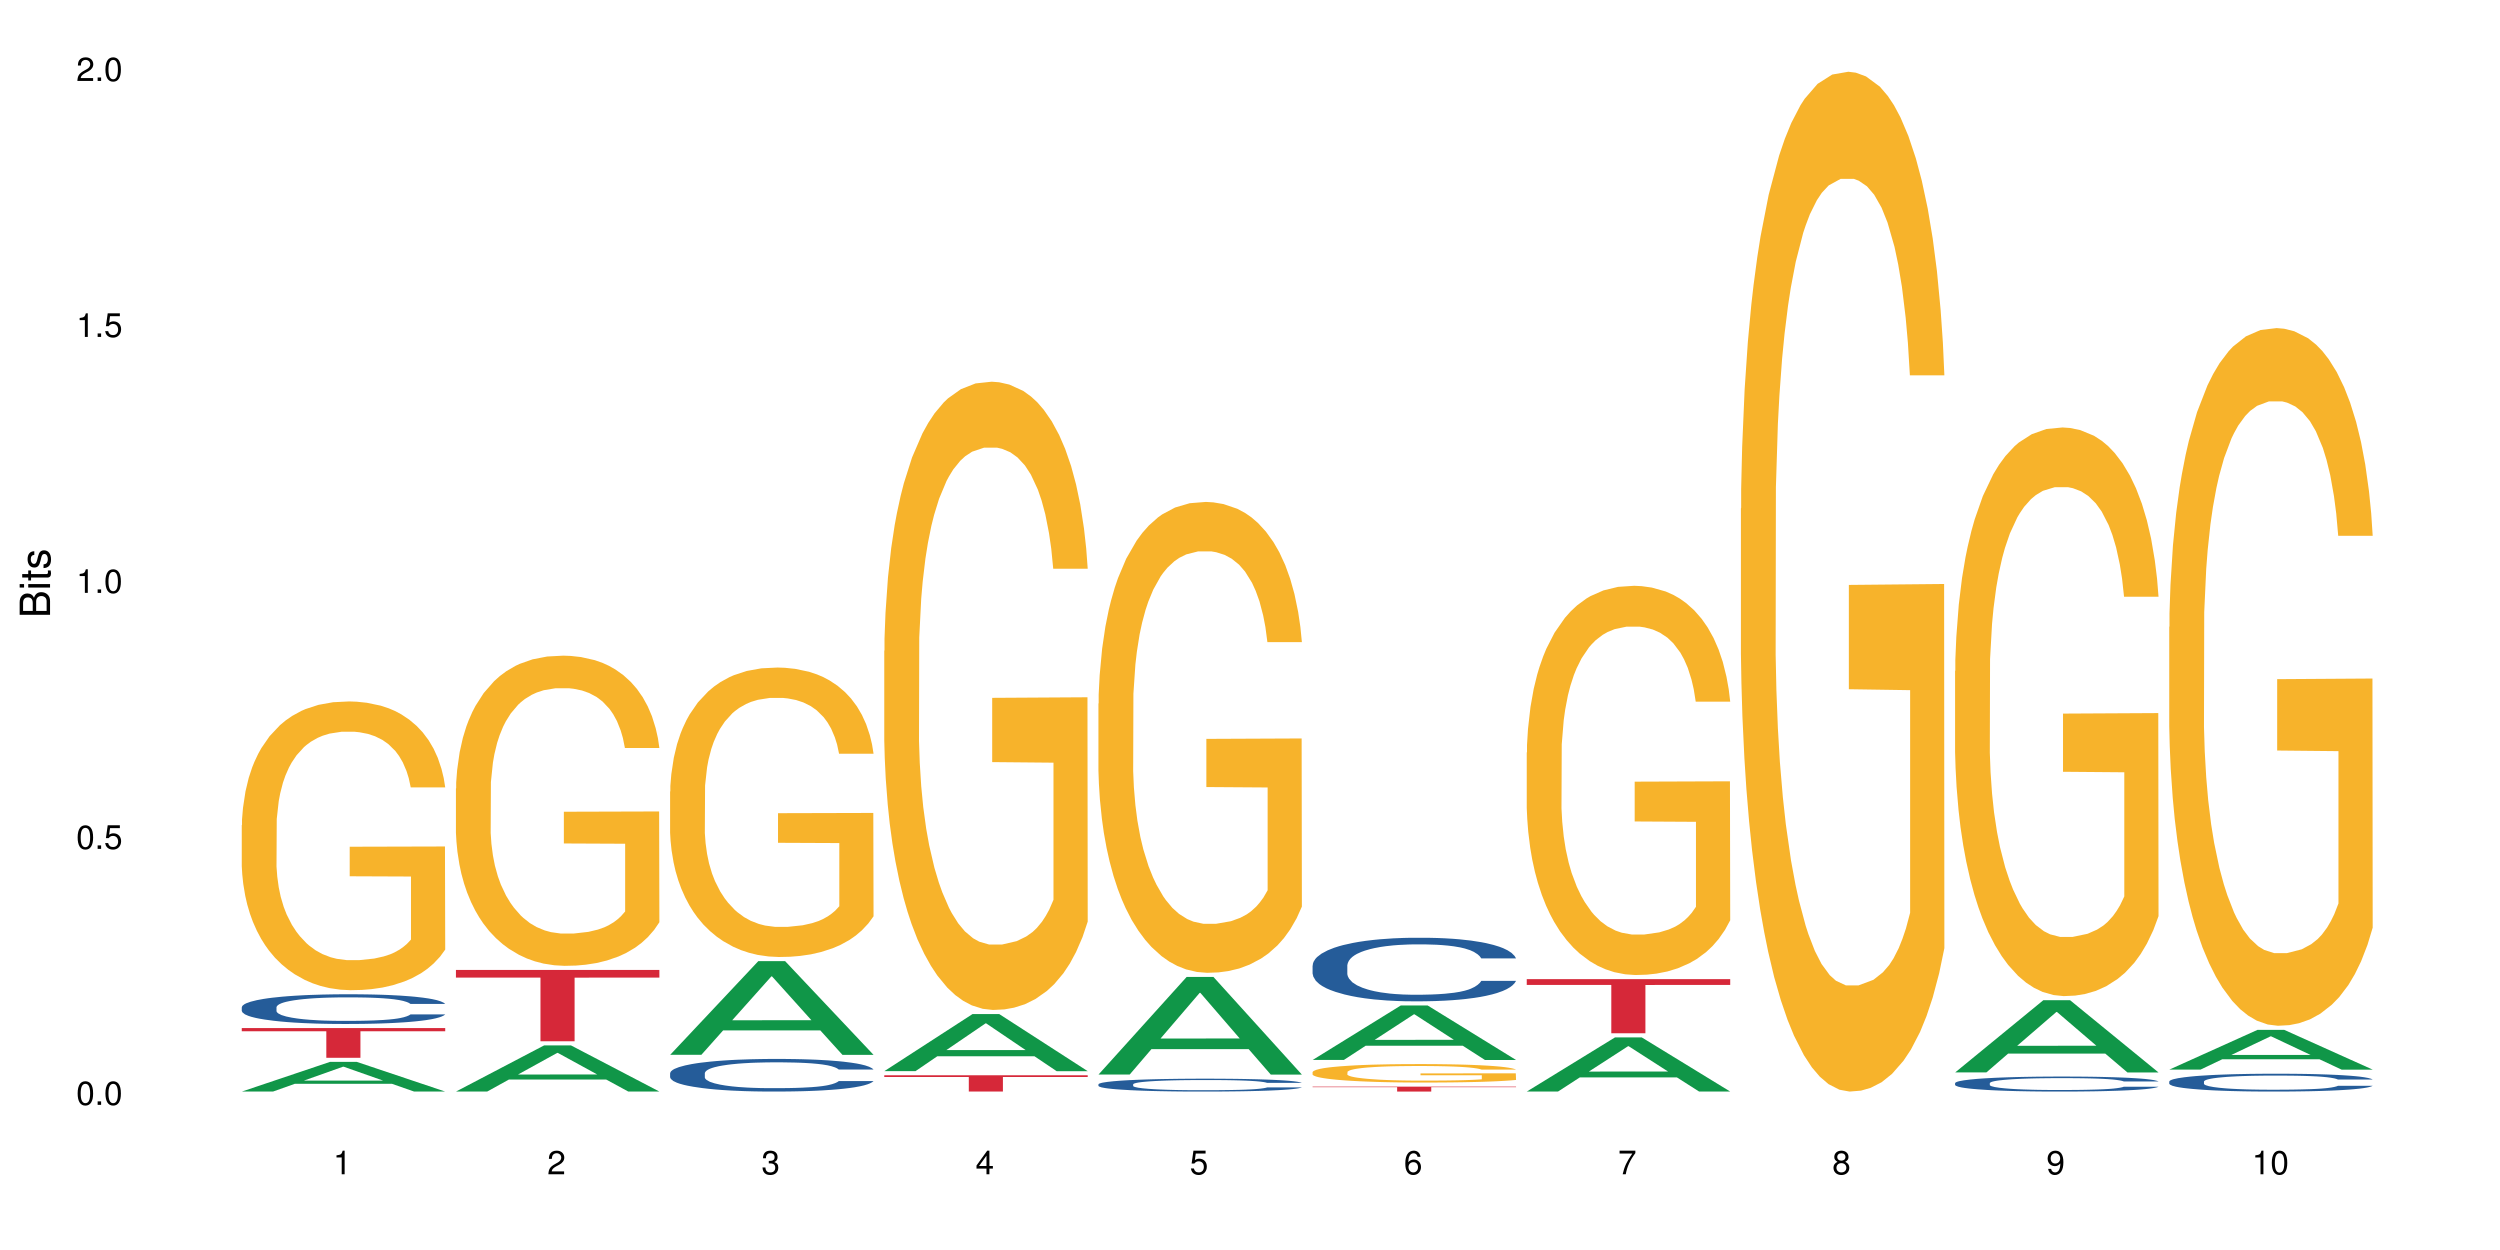 <?xml version="1.0" encoding="UTF-8"?>
<svg xmlns="http://www.w3.org/2000/svg" xmlns:xlink="http://www.w3.org/1999/xlink" width="720pt" height="360pt" viewBox="0 0 720 360" version="1.1">
<defs>
<g>
<symbol overflow="visible" id="glyph0-0">
<path style="stroke:none;" d=""/>
</symbol>
<symbol overflow="visible" id="glyph0-1">
<path style="stroke:none;" d="M 2.641 -6.797 C 2 -6.797 1.422 -6.531 1.078 -6.047 C 0.641 -5.453 0.406 -4.547 0.406 -3.297 C 0.406 -1 1.188 0.219 2.641 0.219 C 4.078 0.219 4.859 -1 4.859 -3.234 C 4.859 -4.562 4.656 -5.438 4.203 -6.047 C 3.844 -6.531 3.281 -6.797 2.641 -6.797 Z M 2.641 -6.047 C 3.547 -6.047 4 -5.125 4 -3.312 C 4 -1.375 3.562 -0.484 2.625 -0.484 C 1.734 -0.484 1.281 -1.422 1.281 -3.281 C 1.281 -5.141 1.734 -6.047 2.641 -6.047 Z M 2.641 -6.047 "/>
</symbol>
<symbol overflow="visible" id="glyph0-2">
<path style="stroke:none;" d="M 1.828 -1 L 0.828 -1 L 0.828 0 L 1.828 0 Z M 1.828 -1 "/>
</symbol>
<symbol overflow="visible" id="glyph0-3">
<path style="stroke:none;" d="M 4.562 -6.797 L 1.062 -6.797 L 0.547 -3.094 L 1.328 -3.094 C 1.719 -3.562 2.047 -3.734 2.578 -3.734 C 3.484 -3.734 4.062 -3.109 4.062 -2.094 C 4.062 -1.125 3.484 -0.531 2.578 -0.531 C 1.828 -0.531 1.375 -0.906 1.188 -1.672 L 0.328 -1.672 C 0.453 -1.109 0.547 -0.844 0.75 -0.594 C 1.125 -0.078 1.828 0.219 2.594 0.219 C 3.969 0.219 4.922 -0.781 4.922 -2.219 C 4.922 -3.562 4.031 -4.484 2.719 -4.484 C 2.25 -4.484 1.859 -4.359 1.469 -4.062 L 1.734 -5.969 L 4.562 -5.969 Z M 4.562 -6.797 "/>
</symbol>
<symbol overflow="visible" id="glyph0-4">
<path style="stroke:none;" d="M 2.484 -4.844 L 2.484 0 L 3.328 0 L 3.328 -6.797 L 2.766 -6.797 C 2.469 -5.75 2.281 -5.609 0.984 -5.453 L 0.984 -4.844 Z M 2.484 -4.844 "/>
</symbol>
<symbol overflow="visible" id="glyph0-5">
<path style="stroke:none;" d="M 4.859 -0.828 L 1.281 -0.828 C 1.359 -1.391 1.672 -1.75 2.5 -2.234 L 3.469 -2.75 C 4.406 -3.266 4.906 -3.969 4.906 -4.812 C 4.906 -5.375 4.672 -5.906 4.266 -6.266 C 3.859 -6.625 3.375 -6.797 2.719 -6.797 C 1.859 -6.797 1.219 -6.5 0.844 -5.922 C 0.609 -5.562 0.5 -5.125 0.484 -4.438 L 1.328 -4.438 C 1.359 -4.906 1.406 -5.188 1.531 -5.406 C 1.75 -5.812 2.188 -6.062 2.703 -6.062 C 3.469 -6.062 4.031 -5.516 4.031 -4.781 C 4.031 -4.25 3.719 -3.797 3.125 -3.438 L 2.234 -2.938 C 0.812 -2.141 0.406 -1.5 0.328 0 L 4.859 0 Z M 4.859 -0.828 "/>
</symbol>
<symbol overflow="visible" id="glyph0-6">
<path style="stroke:none;" d="M 2.125 -3.125 L 2.578 -3.125 C 3.516 -3.125 3.984 -2.703 3.984 -1.891 C 3.984 -1.031 3.469 -0.531 2.578 -0.531 C 1.656 -0.531 1.203 -0.984 1.156 -1.969 L 0.312 -1.969 C 0.344 -1.422 0.438 -1.078 0.609 -0.766 C 0.953 -0.109 1.625 0.219 2.547 0.219 C 3.953 0.219 4.859 -0.609 4.859 -1.906 C 4.859 -2.766 4.516 -3.25 3.703 -3.516 C 4.344 -3.766 4.656 -4.25 4.656 -4.938 C 4.656 -6.109 3.875 -6.797 2.578 -6.797 C 1.203 -6.797 0.484 -6.047 0.453 -4.609 L 1.297 -4.609 C 1.312 -5.016 1.344 -5.25 1.453 -5.453 C 1.641 -5.828 2.062 -6.062 2.594 -6.062 C 3.344 -6.062 3.797 -5.625 3.797 -4.906 C 3.797 -4.422 3.609 -4.141 3.25 -3.984 C 3.016 -3.891 2.719 -3.844 2.125 -3.844 Z M 2.125 -3.125 "/>
</symbol>
<symbol overflow="visible" id="glyph0-7">
<path style="stroke:none;" d="M 3.141 -1.625 L 3.141 0 L 3.984 0 L 3.984 -1.625 L 4.984 -1.625 L 4.984 -2.391 L 3.984 -2.391 L 3.984 -6.797 L 3.359 -6.797 L 0.266 -2.516 L 0.266 -1.625 Z M 3.141 -2.391 L 1 -2.391 L 3.141 -5.359 Z M 3.141 -2.391 "/>
</symbol>
<symbol overflow="visible" id="glyph0-8">
<path style="stroke:none;" d="M 4.781 -5.031 C 4.609 -6.141 3.891 -6.797 2.844 -6.797 C 2.094 -6.797 1.422 -6.438 1.031 -5.828 C 0.609 -5.172 0.406 -4.344 0.406 -3.094 C 0.406 -1.953 0.578 -1.234 0.984 -0.625 C 1.359 -0.078 1.953 0.219 2.703 0.219 C 3.984 0.219 4.922 -0.734 4.922 -2.078 C 4.922 -3.344 4.062 -4.234 2.844 -4.234 C 2.172 -4.234 1.641 -3.969 1.281 -3.469 C 1.281 -5.125 1.828 -6.047 2.797 -6.047 C 3.391 -6.047 3.797 -5.672 3.938 -5.031 Z M 2.734 -3.484 C 3.547 -3.484 4.062 -2.922 4.062 -2 C 4.062 -1.156 3.484 -0.531 2.703 -0.531 C 1.922 -0.531 1.328 -1.188 1.328 -2.047 C 1.328 -2.891 1.906 -3.484 2.734 -3.484 Z M 2.734 -3.484 "/>
</symbol>
<symbol overflow="visible" id="glyph0-9">
<path style="stroke:none;" d="M 4.984 -6.797 L 0.438 -6.797 L 0.438 -5.969 L 4.109 -5.969 C 2.5 -3.656 1.828 -2.234 1.328 0 L 2.219 0 C 2.594 -2.172 3.453 -4.047 4.984 -6.094 Z M 4.984 -6.797 "/>
</symbol>
<symbol overflow="visible" id="glyph0-10">
<path style="stroke:none;" d="M 3.75 -3.578 C 4.453 -4 4.688 -4.344 4.688 -4.984 C 4.688 -6.047 3.844 -6.797 2.641 -6.797 C 1.438 -6.797 0.594 -6.047 0.594 -4.984 C 0.594 -4.359 0.828 -4.016 1.516 -3.578 C 0.734 -3.203 0.359 -2.641 0.359 -1.891 C 0.359 -0.641 1.297 0.219 2.641 0.219 C 3.984 0.219 4.922 -0.641 4.922 -1.875 C 4.922 -2.641 4.531 -3.203 3.75 -3.578 Z M 2.641 -6.047 C 3.359 -6.047 3.812 -5.625 3.812 -4.969 C 3.812 -4.344 3.344 -3.922 2.641 -3.922 C 1.922 -3.922 1.453 -4.344 1.453 -4.984 C 1.453 -5.625 1.922 -6.047 2.641 -6.047 Z M 2.641 -3.203 C 3.484 -3.203 4.062 -2.672 4.062 -1.875 C 4.062 -1.062 3.484 -0.531 2.625 -0.531 C 1.797 -0.531 1.219 -1.078 1.219 -1.875 C 1.219 -2.672 1.797 -3.203 2.641 -3.203 Z M 2.641 -3.203 "/>
</symbol>
<symbol overflow="visible" id="glyph0-11">
<path style="stroke:none;" d="M 0.516 -1.547 C 0.672 -0.438 1.406 0.219 2.438 0.219 C 3.188 0.219 3.859 -0.141 4.266 -0.75 C 4.688 -1.406 4.891 -2.25 4.891 -3.484 C 4.891 -4.625 4.703 -5.359 4.312 -5.953 C 3.938 -6.5 3.344 -6.797 2.594 -6.797 C 1.297 -6.797 0.359 -5.844 0.359 -4.516 C 0.359 -3.25 1.234 -2.344 2.453 -2.344 C 3.094 -2.344 3.562 -2.578 4.016 -3.109 C 4 -1.453 3.469 -0.531 2.5 -0.531 C 1.906 -0.531 1.484 -0.906 1.359 -1.547 Z M 2.578 -6.062 C 3.375 -6.062 3.969 -5.406 3.969 -4.531 C 3.969 -3.688 3.375 -3.094 2.547 -3.094 C 1.734 -3.094 1.234 -3.672 1.234 -4.578 C 1.234 -5.438 1.797 -6.062 2.578 -6.062 Z M 2.578 -6.062 "/>
</symbol>
<symbol overflow="visible" id="glyph1-0">
<path style="stroke:none;" d=""/>
</symbol>
<symbol overflow="visible" id="glyph1-1">
<path style="stroke:none;" d="M 0 -0.953 L 0 -4.891 C 0 -5.719 -0.234 -6.344 -0.734 -6.797 C -1.188 -7.234 -1.812 -7.469 -2.5 -7.469 C -3.547 -7.469 -4.188 -7 -4.625 -5.875 C -4.984 -6.672 -5.641 -7.094 -6.531 -7.094 C -7.156 -7.094 -7.734 -6.859 -8.141 -6.391 C -8.562 -5.938 -8.75 -5.344 -8.75 -4.5 L -8.75 -0.953 Z M -4.984 -2.062 L -7.766 -2.062 L -7.766 -4.219 C -7.766 -4.844 -7.688 -5.203 -7.453 -5.5 C -7.219 -5.812 -6.859 -5.969 -6.375 -5.969 C -5.906 -5.969 -5.531 -5.812 -5.297 -5.5 C -5.062 -5.203 -4.984 -4.844 -4.984 -4.219 Z M -0.984 -2.062 L -4 -2.062 L -4 -4.781 C -4 -5.328 -3.859 -5.688 -3.578 -5.953 C -3.297 -6.219 -2.922 -6.359 -2.484 -6.359 C -2.062 -6.359 -1.688 -6.219 -1.406 -5.953 C -1.109 -5.688 -0.984 -5.328 -0.984 -4.781 Z M -0.984 -2.062 "/>
</symbol>
<symbol overflow="visible" id="glyph1-2">
<path style="stroke:none;" d="M -6.281 -1.797 L -6.281 -0.797 L 0 -0.797 L 0 -1.797 Z M -8.75 -1.797 L -8.75 -0.797 L -7.484 -0.797 L -7.484 -1.797 Z M -8.75 -1.797 "/>
</symbol>
<symbol overflow="visible" id="glyph1-3">
<path style="stroke:none;" d="M -6.281 -3.047 L -6.281 -2.016 L -8.016 -2.016 L -8.016 -1.016 L -6.281 -1.016 L -6.281 -0.172 L -5.469 -0.172 L -5.469 -1.016 L -0.719 -1.016 C -0.078 -1.016 0.281 -1.453 0.281 -2.234 C 0.281 -2.469 0.25 -2.719 0.188 -3.047 L -0.641 -3.047 C -0.609 -2.922 -0.594 -2.766 -0.594 -2.562 C -0.594 -2.141 -0.719 -2.016 -1.156 -2.016 L -5.469 -2.016 L -5.469 -3.047 Z M -6.281 -3.047 "/>
</symbol>
<symbol overflow="visible" id="glyph1-4">
<path style="stroke:none;" d="M -4.531 -5.25 C -5.766 -5.25 -6.469 -4.422 -6.469 -2.969 C -6.469 -1.516 -5.719 -0.562 -4.547 -0.562 C -3.562 -0.562 -3.094 -1.062 -2.734 -2.562 L -2.516 -3.484 C -2.344 -4.188 -2.094 -4.469 -1.625 -4.469 C -1.047 -4.469 -0.641 -3.875 -0.641 -3 C -0.641 -2.453 -0.797 -2 -1.062 -1.75 C -1.25 -1.594 -1.422 -1.531 -1.875 -1.469 L -1.875 -0.406 C -0.422 -0.453 0.281 -1.266 0.281 -2.922 C 0.281 -4.5 -0.5 -5.516 -1.719 -5.516 C -2.656 -5.516 -3.172 -4.984 -3.469 -3.734 L -3.703 -2.766 C -3.891 -1.953 -4.156 -1.609 -4.594 -1.609 C -5.172 -1.609 -5.547 -2.125 -5.547 -2.938 C -5.547 -3.75 -5.203 -4.172 -4.531 -4.203 Z M -4.531 -5.25 "/>
</symbol>
</g>
</defs>
<g id="surface8851">
<rect x="0" y="0" width="720" height="360" style="fill:rgb(100%,100%,100%);fill-opacity:1;stroke:none;"/>
<path style=" stroke:none;fill-rule:nonzero;fill:rgb(6.275%,58.824%,28.235%);fill-opacity:1;" d="M 69.629 314.363 L 69.691 314.355 L 95.047 305.82 L 102.746 305.82 L 128.223 314.371 L 119.273 314.371 L 112.887 312.137 L 84.902 312.137 L 78.645 314.363 L 69.629 314.363 L 87.598 311.215 L 110.32 311.207 L 98.988 307.215 L 98.863 307.207 L 98.738 307.23 L 87.535 311.207 L 87.598 311.215 Z M 69.629 314.363 "/>
<path style=" stroke:none;fill-rule:nonzero;fill:rgb(14.51%,36.078%,60%);fill-opacity:1;" d="M 69.629 290.074 L 69.699 290.066 L 69.699 289.879 L 69.914 289.582 L 70.414 289.207 L 70.914 288.949 L 72.203 288.488 L 73.988 288.043 L 75.848 287.699 L 77.203 287.496 L 78.418 287.34 L 81.207 287.051 L 82.992 286.902 L 84.922 286.77 L 87.281 286.637 L 88.996 286.559 L 92.852 286.434 L 95.711 286.379 L 97.926 286.355 L 102.715 286.355 L 105.574 286.387 L 107.645 286.426 L 109.93 286.488 L 111.859 286.559 L 115.219 286.73 L 118.219 286.949 L 119.578 287.074 L 121.723 287.316 L 123.367 287.551 L 124.508 287.754 L 125.797 288.043 L 126.938 288.395 L 127.797 288.793 L 128.223 289.129 L 118.219 289.129 L 117.719 288.816 L 117.148 288.574 L 116.078 288.254 L 115.004 288.027 L 113.504 287.801 L 112.148 287.652 L 110.289 287.504 L 108.645 287.41 L 106.93 287.34 L 105.285 287.293 L 102.141 287.246 L 98.5 287.246 L 97.141 287.262 L 94.355 287.324 L 92.852 287.379 L 90.711 287.488 L 89.207 287.59 L 87.422 287.746 L 86.207 287.879 L 84.707 288.082 L 83.637 288.262 L 82.422 288.52 L 81.707 288.715 L 81.062 288.934 L 80.492 289.191 L 80.062 289.465 L 79.777 289.754 L 79.633 290.035 L 79.633 291.25 L 79.777 291.531 L 80.133 291.859 L 81.062 292.336 L 82.422 292.75 L 83.992 293.078 L 85.492 293.312 L 86.352 293.422 L 87.492 293.547 L 89.281 293.703 L 91.852 293.859 L 93.352 293.922 L 95.641 293.984 L 97.996 294.016 L 101.141 294.016 L 103.93 293.984 L 105.785 293.945 L 107.715 293.883 L 110.359 293.75 L 112.004 293.625 L 113.434 293.477 L 114.504 293.328 L 115.219 293.203 L 116.293 292.961 L 117.148 292.695 L 117.793 292.422 L 118.219 292.156 L 128.223 292.156 L 127.797 292.469 L 127.152 292.773 L 126.508 293 L 125.508 293.273 L 124.367 293.516 L 122.723 293.789 L 121.363 293.969 L 119.578 294.164 L 117.934 294.312 L 116.148 294.445 L 113.504 294.602 L 111.789 294.68 L 109.93 294.75 L 107.715 294.812 L 104.93 294.867 L 101.93 294.898 L 99.141 294.906 L 96.141 294.891 L 93.926 294.859 L 90.996 294.789 L 87.352 294.648 L 84.707 294.5 L 82.633 294.352 L 80.848 294.195 L 78.848 293.984 L 76.273 293.641 L 74.703 293.375 L 73.633 293.156 L 72.418 292.852 L 71.559 292.578 L 70.559 292.141 L 69.844 291.586 L 69.629 291.156 Z M 69.629 290.074 "/>
<path style=" stroke:none;fill-rule:nonzero;fill:rgb(96.863%,70.196%,16.863%);fill-opacity:1;" d="M 69.629 237.633 L 69.699 237.559 L 69.699 236.039 L 69.988 232.621 L 70.703 227.91 L 71.629 224.039 L 72.629 221 L 73.273 219.406 L 74.344 217.129 L 75.273 215.457 L 77.633 212.039 L 80.633 208.848 L 82.277 207.48 L 84.137 206.191 L 86.777 204.746 L 87.992 204.215 L 91.711 203 L 95.926 202.242 L 100.57 202.012 L 102.715 202.09 L 105.645 202.395 L 109.645 203.23 L 111.934 203.988 L 113.719 204.746 L 115.578 205.734 L 117.863 207.254 L 120.008 209.078 L 121.723 210.898 L 123.438 213.18 L 124.867 215.609 L 126.082 218.266 L 127.152 221.457 L 127.797 224.113 L 128.223 226.773 L 118.293 226.773 L 117.719 224.113 L 117.078 222.062 L 116.004 219.559 L 114.934 217.734 L 113.863 216.293 L 111.859 214.316 L 110.145 213.102 L 108.004 212.039 L 105.93 211.355 L 103.57 210.898 L 102.141 210.746 L 98.355 210.746 L 94.926 211.277 L 92.926 211.887 L 91.496 212.496 L 89.496 213.633 L 88.281 214.543 L 87.566 215.152 L 85.422 217.508 L 83.992 219.633 L 83.207 221.078 L 82.207 223.355 L 81.492 225.406 L 80.707 228.441 L 80.277 230.723 L 79.703 235.887 L 79.633 249.555 L 79.848 252.441 L 80.277 255.555 L 80.848 258.289 L 81.707 261.176 L 82.562 263.379 L 84.062 266.34 L 85.352 268.316 L 86.352 269.605 L 88.281 271.656 L 89.066 272.34 L 90.922 273.707 L 92.852 274.77 L 95.211 275.684 L 96.996 276.137 L 99.855 276.516 L 103.5 276.516 L 107.789 276.062 L 110.504 275.453 L 112.359 274.848 L 113.574 274.316 L 115.078 273.48 L 116.148 272.719 L 117.148 271.887 L 118.363 270.594 L 118.363 252.441 L 100.715 252.367 L 100.715 243.859 L 128.152 243.785 L 128.223 273.48 L 126.723 275.531 L 124.867 277.504 L 123.078 279.023 L 121.223 280.316 L 118.578 281.758 L 116.434 282.668 L 113.148 283.734 L 110.145 284.418 L 107 284.871 L 104.215 285.098 L 100.93 285.176 L 97.996 285.023 L 94.855 284.566 L 92.352 283.961 L 90.066 283.199 L 87.781 282.215 L 84.922 280.617 L 83.062 279.328 L 81.133 277.734 L 79.203 275.836 L 77.488 273.785 L 76.348 272.188 L 75.203 270.367 L 73.988 268.086 L 72.844 265.504 L 71.988 263.152 L 71.203 260.492 L 70.629 257.988 L 70.059 254.57 L 69.773 251.836 L 69.629 249.48 Z M 69.629 237.633 "/>
<path style=" stroke:none;fill-rule:nonzero;fill:rgb(83.922%,15.686%,22.353%);fill-opacity:1;" d="M 69.629 296.086 L 128.223 296.086 L 128.223 297.004 L 103.805 297.012 L 103.805 304.641 L 93.98 304.641 L 93.98 297.02 L 93.836 297.004 L 69.629 297.004 Z M 69.629 296.086 "/>
<path style=" stroke:none;fill-rule:nonzero;fill:rgb(6.275%,58.824%,28.235%);fill-opacity:1;" d="M 131.309 314.359 L 131.371 314.344 L 156.727 301.066 L 164.426 301.066 L 189.902 314.371 L 180.953 314.371 L 174.566 310.898 L 146.582 310.898 L 140.324 314.359 L 131.309 314.359 L 149.273 309.461 L 172 309.449 L 160.668 303.242 L 160.543 303.23 L 160.418 303.266 L 149.211 309.449 L 149.273 309.461 Z M 131.309 314.359 "/>
<path style=" stroke:none;fill-rule:nonzero;fill:rgb(96.863%,70.196%,16.863%);fill-opacity:1;" d="M 131.309 227.09 L 131.379 227.012 L 131.379 225.379 L 131.664 221.707 L 132.379 216.648 L 133.309 212.488 L 134.309 209.223 L 134.953 207.512 L 136.023 205.062 L 136.953 203.27 L 139.312 199.598 L 142.312 196.172 L 143.957 194.703 L 145.812 193.316 L 148.457 191.766 L 149.672 191.195 L 153.391 189.887 L 157.605 189.074 L 162.25 188.828 L 164.395 188.91 L 167.324 189.234 L 171.324 190.133 L 173.613 190.949 L 175.398 191.766 L 177.254 192.824 L 179.543 194.457 L 181.688 196.414 L 183.402 198.375 L 185.117 200.82 L 186.547 203.43 L 187.762 206.285 L 188.832 209.715 L 189.477 212.57 L 189.902 215.426 L 179.973 215.426 L 179.398 212.57 L 178.758 210.367 L 177.684 207.676 L 176.613 205.715 L 175.539 204.164 L 173.539 202.043 L 171.824 200.738 L 169.68 199.598 L 167.609 198.863 L 165.25 198.375 L 163.82 198.211 L 160.035 198.211 L 156.605 198.781 L 154.605 199.434 L 153.176 200.086 L 151.172 201.309 L 149.957 202.289 L 149.246 202.941 L 147.102 205.473 L 145.672 207.754 L 144.887 209.305 L 143.887 211.754 L 143.172 213.957 L 142.383 217.219 L 141.957 219.668 L 141.383 225.215 L 141.312 239.898 L 141.527 243 L 141.957 246.344 L 142.527 249.281 L 143.387 252.383 L 144.242 254.75 L 145.742 257.93 L 147.027 260.051 L 148.031 261.438 L 149.957 263.641 L 150.746 264.375 L 152.602 265.844 L 154.531 266.988 L 156.891 267.965 L 158.676 268.457 L 161.535 268.863 L 165.18 268.863 L 169.469 268.375 L 172.184 267.723 L 174.039 267.07 L 175.254 266.496 L 176.754 265.602 L 177.828 264.785 L 178.828 263.887 L 180.043 262.5 L 180.043 243 L 162.391 242.918 L 162.391 233.781 L 189.832 233.699 L 189.902 265.602 L 188.402 267.805 L 186.547 269.926 L 184.758 271.555 L 182.902 272.941 L 180.258 274.492 L 178.113 275.473 L 174.824 276.613 L 171.824 277.348 L 168.68 277.836 L 165.895 278.082 L 162.605 278.164 L 159.676 278 L 156.531 277.512 L 154.031 276.859 L 151.746 276.043 L 149.457 274.98 L 146.602 273.27 L 144.742 271.883 L 142.812 270.168 L 140.883 268.129 L 139.168 265.926 L 138.027 264.215 L 136.883 262.254 L 135.668 259.809 L 134.523 257.035 L 133.668 254.504 L 132.879 251.648 L 132.309 248.957 L 131.738 245.285 L 131.453 242.348 L 131.309 239.82 Z M 131.309 227.09 "/>
<path style=" stroke:none;fill-rule:nonzero;fill:rgb(83.922%,15.686%,22.353%);fill-opacity:1;" d="M 131.309 279.344 L 189.902 279.344 L 189.902 281.543 L 165.484 281.562 L 165.484 299.887 L 155.656 299.887 L 155.656 281.582 L 155.516 281.543 L 131.309 281.543 Z M 131.309 279.344 "/>
<path style=" stroke:none;fill-rule:nonzero;fill:rgb(6.275%,58.824%,28.235%);fill-opacity:1;" d="M 192.988 303.777 L 193.051 303.75 L 218.402 276.797 L 226.105 276.797 L 251.582 303.801 L 242.629 303.801 L 236.246 296.754 L 208.262 296.754 L 202.004 303.777 L 192.988 303.777 L 210.953 293.836 L 233.68 293.812 L 222.348 281.211 L 222.223 281.184 L 222.098 281.262 L 210.891 293.812 L 210.953 293.836 Z M 192.988 303.777 "/>
<path style=" stroke:none;fill-rule:nonzero;fill:rgb(14.51%,36.078%,60%);fill-opacity:1;" d="M 192.988 309.066 L 193.059 309.059 L 193.059 308.852 L 193.273 308.527 L 193.773 308.113 L 194.273 307.832 L 195.559 307.324 L 197.348 306.836 L 199.203 306.457 L 200.562 306.234 L 201.777 306.062 L 204.562 305.746 L 206.352 305.582 L 208.281 305.438 L 210.637 305.289 L 212.352 305.203 L 216.211 305.066 L 219.07 305.008 L 221.285 304.98 L 226.074 304.98 L 228.93 305.016 L 231.004 305.059 L 233.289 305.129 L 235.219 305.203 L 238.578 305.395 L 241.578 305.633 L 242.938 305.77 L 245.082 306.039 L 246.723 306.293 L 247.867 306.52 L 249.152 306.836 L 250.297 307.223 L 251.152 307.66 L 251.582 308.027 L 241.578 308.027 L 241.078 307.684 L 240.508 307.418 L 239.434 307.066 L 238.363 306.816 L 236.863 306.57 L 235.504 306.406 L 233.648 306.242 L 232.004 306.141 L 230.289 306.062 L 228.645 306.012 L 225.5 305.961 L 221.855 305.961 L 220.5 305.977 L 217.711 306.047 L 216.211 306.105 L 214.066 306.227 L 212.566 306.336 L 210.781 306.508 L 209.566 306.656 L 208.066 306.879 L 206.992 307.074 L 205.777 307.359 L 205.062 307.574 L 204.422 307.812 L 203.848 308.098 L 203.422 308.398 L 203.133 308.715 L 202.992 309.023 L 202.992 310.355 L 203.133 310.664 L 203.492 311.023 L 204.422 311.547 L 205.777 312 L 207.352 312.363 L 208.852 312.621 L 209.707 312.738 L 210.852 312.879 L 212.637 313.051 L 215.211 313.219 L 216.711 313.289 L 219 313.359 L 221.355 313.391 L 224.5 313.391 L 227.289 313.359 L 229.145 313.316 L 231.074 313.246 L 233.719 313.102 L 235.363 312.965 L 236.793 312.801 L 237.863 312.637 L 238.578 312.5 L 239.648 312.234 L 240.508 311.941 L 241.148 311.641 L 241.578 311.352 L 251.582 311.352 L 251.152 311.691 L 250.512 312.027 L 249.867 312.277 L 248.867 312.578 L 247.723 312.844 L 246.082 313.145 L 244.723 313.34 L 242.938 313.555 L 241.293 313.719 L 239.508 313.863 L 236.863 314.035 L 235.148 314.121 L 233.289 314.199 L 231.074 314.27 L 228.289 314.328 L 225.285 314.363 L 222.5 314.371 L 219.5 314.352 L 217.285 314.32 L 214.352 314.242 L 210.711 314.086 L 208.066 313.926 L 205.992 313.762 L 204.207 313.59 L 202.207 313.359 L 199.633 312.98 L 198.062 312.688 L 196.988 312.449 L 195.773 312.113 L 194.918 311.812 L 193.918 311.332 L 193.203 310.723 L 192.988 310.25 Z M 192.988 309.066 "/>
<path style=" stroke:none;fill-rule:nonzero;fill:rgb(96.863%,70.196%,16.863%);fill-opacity:1;" d="M 192.988 227.957 L 193.059 227.883 L 193.059 226.359 L 193.344 222.934 L 194.059 218.211 L 194.988 214.328 L 195.988 211.285 L 196.633 209.684 L 197.703 207.398 L 198.633 205.727 L 200.992 202.301 L 203.992 199.102 L 205.637 197.73 L 207.492 196.438 L 210.137 194.988 L 211.352 194.457 L 215.066 193.238 L 219.285 192.477 L 223.93 192.25 L 226.074 192.324 L 229.004 192.629 L 233.004 193.469 L 235.289 194.23 L 237.078 194.988 L 238.934 195.98 L 241.223 197.504 L 243.367 199.328 L 245.082 201.156 L 246.797 203.441 L 248.223 205.879 L 249.438 208.543 L 250.512 211.738 L 251.152 214.406 L 251.582 217.07 L 241.648 217.07 L 241.078 214.406 L 240.434 212.348 L 239.363 209.836 L 238.293 208.008 L 237.219 206.562 L 235.219 204.582 L 233.504 203.363 L 231.359 202.301 L 229.289 201.613 L 226.93 201.156 L 225.5 201.004 L 221.715 201.004 L 218.285 201.539 L 216.281 202.148 L 214.855 202.758 L 212.852 203.898 L 211.637 204.812 L 210.922 205.422 L 208.781 207.781 L 207.352 209.914 L 206.566 211.359 L 205.562 213.645 L 204.852 215.699 L 204.062 218.746 L 203.637 221.027 L 203.062 226.207 L 202.992 239.91 L 203.207 242.805 L 203.637 245.926 L 204.207 248.668 L 205.062 251.559 L 205.922 253.77 L 207.422 256.738 L 208.707 258.715 L 209.707 260.012 L 211.637 262.066 L 212.426 262.75 L 214.281 264.121 L 216.211 265.188 L 218.57 266.102 L 220.355 266.559 L 223.215 266.938 L 226.859 266.938 L 231.145 266.484 L 233.863 265.875 L 235.719 265.266 L 236.934 264.73 L 238.434 263.895 L 239.508 263.133 L 240.508 262.297 L 241.723 261 L 241.723 242.805 L 224.07 242.727 L 224.07 234.199 L 251.512 234.125 L 251.582 263.895 L 250.082 265.949 L 248.223 267.93 L 246.438 269.453 L 244.578 270.746 L 241.938 272.191 L 239.793 273.105 L 236.504 274.172 L 233.504 274.859 L 230.359 275.312 L 227.574 275.543 L 224.285 275.617 L 221.355 275.465 L 218.211 275.012 L 215.711 274.402 L 213.426 273.641 L 211.137 272.648 L 208.281 271.051 L 206.422 269.758 L 204.492 268.156 L 202.562 266.254 L 200.848 264.199 L 199.703 262.598 L 198.562 260.773 L 197.348 258.488 L 196.203 255.898 L 195.348 253.539 L 194.559 250.875 L 193.988 248.363 L 193.418 244.938 L 193.129 242.195 L 192.988 239.836 Z M 192.988 227.957 "/>
<path style=" stroke:none;fill-rule:nonzero;fill:rgb(6.275%,58.824%,28.235%);fill-opacity:1;" d="M 254.668 308.48 L 254.73 308.465 L 280.082 292.051 L 287.781 292.051 L 313.262 308.496 L 304.309 308.496 L 297.926 304.203 L 269.941 304.203 L 263.68 308.48 L 254.668 308.48 L 272.633 302.426 L 295.359 302.41 L 284.027 294.738 L 283.902 294.723 L 283.777 294.77 L 272.57 302.41 L 272.633 302.426 Z M 254.668 308.48 "/>
<path style=" stroke:none;fill-rule:nonzero;fill:rgb(96.863%,70.196%,16.863%);fill-opacity:1;" d="M 254.668 187.43 L 254.738 187.262 L 254.738 183.957 L 255.023 176.523 L 255.738 166.277 L 256.668 157.852 L 257.668 151.238 L 258.312 147.77 L 259.383 142.812 L 260.312 139.176 L 262.672 131.742 L 265.672 124.801 L 267.316 121.828 L 269.172 119.02 L 271.816 115.879 L 273.031 114.723 L 276.746 112.078 L 280.965 110.426 L 285.609 109.93 L 287.75 110.094 L 290.68 110.754 L 294.684 112.574 L 296.969 114.227 L 298.758 115.879 L 300.613 118.027 L 302.902 121.332 L 305.043 125.297 L 306.758 129.262 L 308.473 134.219 L 309.902 139.508 L 311.117 145.293 L 312.191 152.23 L 312.832 158.016 L 313.262 163.797 L 303.328 163.797 L 302.758 158.016 L 302.113 153.555 L 301.043 148.102 L 299.973 144.133 L 298.898 140.996 L 296.898 136.699 L 295.184 134.055 L 293.039 131.742 L 290.969 130.254 L 288.609 129.262 L 287.18 128.934 L 283.395 128.934 L 279.961 130.09 L 277.961 131.41 L 276.531 132.734 L 274.531 135.211 L 273.316 137.195 L 272.602 138.516 L 270.457 143.641 L 269.031 148.266 L 268.242 151.406 L 267.242 156.363 L 266.527 160.824 L 265.742 167.434 L 265.312 172.391 L 264.742 183.629 L 264.672 213.371 L 264.887 219.652 L 265.312 226.426 L 265.887 232.375 L 266.742 238.652 L 267.602 243.445 L 269.102 249.891 L 270.387 254.188 L 271.387 256.996 L 273.316 261.457 L 274.102 262.945 L 275.961 265.918 L 277.891 268.234 L 280.25 270.215 L 282.035 271.207 L 284.895 272.035 L 288.539 272.035 L 292.824 271.043 L 295.539 269.719 L 297.398 268.398 L 298.613 267.242 L 300.113 265.422 L 301.188 263.77 L 302.188 261.953 L 303.402 259.145 L 303.402 219.652 L 285.75 219.484 L 285.75 200.98 L 313.191 200.812 L 313.262 265.422 L 311.762 269.887 L 309.902 274.18 L 308.117 277.488 L 306.258 280.297 L 303.617 283.434 L 301.473 285.418 L 298.184 287.73 L 295.184 289.219 L 292.039 290.211 L 289.254 290.707 L 285.965 290.871 L 283.035 290.539 L 279.891 289.551 L 277.391 288.227 L 275.105 286.574 L 272.816 284.426 L 269.957 280.957 L 268.102 278.148 L 266.172 274.676 L 264.242 270.547 L 262.527 266.086 L 261.383 262.613 L 260.242 258.648 L 259.027 253.691 L 257.883 248.074 L 257.023 242.949 L 256.238 237.168 L 255.668 231.715 L 255.094 224.277 L 254.809 218.328 L 254.668 213.207 Z M 254.668 187.43 "/>
<path style=" stroke:none;fill-rule:nonzero;fill:rgb(83.922%,15.686%,22.353%);fill-opacity:1;" d="M 254.668 309.676 L 313.262 309.676 L 313.262 310.18 L 288.84 310.184 L 288.84 314.371 L 279.016 314.371 L 279.016 310.188 L 278.875 310.18 L 254.668 310.18 Z M 254.668 309.676 "/>
<path style=" stroke:none;fill-rule:nonzero;fill:rgb(6.275%,58.824%,28.235%);fill-opacity:1;" d="M 316.348 309.457 L 316.41 309.434 L 341.762 281.352 L 349.461 281.352 L 374.941 309.484 L 365.988 309.484 L 359.605 302.141 L 331.621 302.141 L 325.359 309.457 L 316.348 309.457 L 334.312 299.102 L 357.039 299.078 L 345.707 285.949 L 345.582 285.922 L 345.457 286 L 334.25 299.078 L 334.312 299.102 Z M 316.348 309.457 "/>
<path style=" stroke:none;fill-rule:nonzero;fill:rgb(14.51%,36.078%,60%);fill-opacity:1;" d="M 316.348 312.277 L 316.418 312.273 L 316.418 312.191 L 316.633 312.062 L 317.133 311.902 L 317.633 311.789 L 318.918 311.59 L 320.703 311.395 L 322.562 311.246 L 323.922 311.16 L 325.137 311.09 L 327.922 310.965 L 329.707 310.902 L 331.637 310.844 L 333.996 310.785 L 335.711 310.754 L 339.57 310.699 L 342.43 310.676 L 344.645 310.664 L 349.43 310.664 L 352.289 310.68 L 354.363 310.695 L 356.648 310.723 L 358.578 310.754 L 361.938 310.828 L 364.938 310.922 L 366.293 310.977 L 368.438 311.082 L 370.082 311.184 L 371.227 311.27 L 372.512 311.395 L 373.656 311.547 L 374.512 311.723 L 374.941 311.867 L 364.938 311.867 L 364.438 311.73 L 363.867 311.625 L 362.793 311.488 L 361.723 311.391 L 360.223 311.293 L 358.863 311.227 L 357.004 311.164 L 355.363 311.121 L 353.648 311.09 L 352.004 311.07 L 348.859 311.051 L 345.215 311.051 L 343.855 311.059 L 341.07 311.086 L 339.57 311.109 L 337.426 311.156 L 335.926 311.199 L 334.141 311.27 L 332.926 311.324 L 331.422 311.414 L 330.352 311.492 L 329.137 311.602 L 328.422 311.688 L 327.777 311.781 L 327.207 311.895 L 326.777 312.012 L 326.492 312.137 L 326.352 312.262 L 326.352 312.785 L 326.492 312.906 L 326.852 313.051 L 327.777 313.258 L 329.137 313.438 L 330.707 313.578 L 332.211 313.68 L 333.066 313.727 L 334.211 313.781 L 335.996 313.848 L 338.57 313.918 L 340.07 313.945 L 342.355 313.973 L 344.715 313.984 L 347.859 313.984 L 350.645 313.973 L 352.504 313.953 L 354.434 313.926 L 357.078 313.871 L 358.719 313.816 L 360.148 313.75 L 361.223 313.688 L 361.938 313.633 L 363.008 313.527 L 363.867 313.41 L 364.508 313.293 L 364.938 313.18 L 374.941 313.18 L 374.512 313.312 L 373.871 313.445 L 373.227 313.543 L 372.227 313.664 L 371.082 313.77 L 369.438 313.887 L 368.082 313.965 L 366.293 314.051 L 364.652 314.113 L 362.863 314.172 L 360.223 314.238 L 358.508 314.273 L 356.648 314.305 L 354.434 314.328 L 351.645 314.355 L 348.645 314.367 L 345.859 314.371 L 342.855 314.363 L 340.641 314.352 L 337.711 314.32 L 334.066 314.258 L 331.422 314.195 L 329.352 314.129 L 327.566 314.062 L 325.562 313.973 L 322.992 313.82 L 321.418 313.707 L 320.348 313.613 L 319.133 313.48 L 318.273 313.359 L 317.273 313.172 L 316.559 312.93 L 316.348 312.746 Z M 316.348 312.277 "/>
<path style=" stroke:none;fill-rule:nonzero;fill:rgb(96.863%,70.196%,16.863%);fill-opacity:1;" d="M 316.348 202.641 L 316.418 202.516 L 316.418 200.039 L 316.703 194.465 L 317.418 186.789 L 318.348 180.473 L 319.348 175.516 L 319.992 172.918 L 321.062 169.199 L 321.992 166.477 L 324.348 160.902 L 327.352 155.699 L 328.992 153.473 L 330.852 151.367 L 333.496 149.012 L 334.711 148.145 L 338.426 146.164 L 342.641 144.926 L 347.289 144.555 L 349.43 144.68 L 352.359 145.172 L 356.363 146.535 L 358.648 147.773 L 360.434 149.012 L 362.293 150.621 L 364.578 153.102 L 366.723 156.074 L 368.438 159.047 L 370.152 162.762 L 371.582 166.723 L 372.797 171.059 L 373.871 176.262 L 374.512 180.594 L 374.941 184.93 L 365.008 184.93 L 364.438 180.594 L 363.793 177.25 L 362.723 173.164 L 361.648 170.191 L 360.578 167.84 L 358.578 164.617 L 356.863 162.637 L 354.719 160.902 L 352.645 159.789 L 350.289 159.047 L 348.859 158.797 L 345.07 158.797 L 341.641 159.664 L 339.641 160.656 L 338.211 161.645 L 336.211 163.504 L 334.996 164.988 L 334.281 165.98 L 332.137 169.82 L 330.707 173.289 L 329.922 175.641 L 328.922 179.355 L 328.207 182.699 L 327.422 187.656 L 326.992 191.371 L 326.422 199.793 L 326.352 222.086 L 326.562 226.793 L 326.992 231.871 L 327.566 236.328 L 328.422 241.035 L 329.281 244.625 L 330.781 249.457 L 332.066 252.676 L 333.066 254.781 L 334.996 258.125 L 335.781 259.242 L 337.641 261.469 L 339.57 263.203 L 341.93 264.691 L 343.715 265.434 L 346.574 266.051 L 350.219 266.051 L 354.504 265.309 L 357.219 264.32 L 359.078 263.328 L 360.293 262.461 L 361.793 261.098 L 362.863 259.859 L 363.867 258.496 L 365.078 256.391 L 365.078 226.793 L 347.43 226.668 L 347.43 212.797 L 374.871 212.672 L 374.941 261.098 L 373.441 264.441 L 371.582 267.664 L 369.797 270.141 L 367.938 272.246 L 365.293 274.598 L 363.152 276.086 L 359.863 277.816 L 356.863 278.934 L 353.719 279.676 L 350.93 280.047 L 347.645 280.172 L 344.715 279.922 L 341.57 279.18 L 339.07 278.191 L 336.781 276.953 L 334.496 275.34 L 331.637 272.742 L 329.781 270.637 L 327.852 268.035 L 325.922 264.938 L 324.207 261.594 L 323.062 258.992 L 321.918 256.02 L 320.703 252.305 L 319.562 248.094 L 318.703 244.254 L 317.918 239.918 L 317.348 235.832 L 316.773 230.258 L 316.488 225.801 L 316.348 221.961 Z M 316.348 202.641 "/>
<path style=" stroke:none;fill-rule:nonzero;fill:rgb(6.275%,58.824%,28.235%);fill-opacity:1;" d="M 378.023 305.262 L 378.086 305.246 L 403.441 289.566 L 411.141 289.566 L 436.621 305.277 L 427.668 305.277 L 421.281 301.176 L 393.301 301.176 L 387.039 305.262 L 378.023 305.262 L 395.992 299.48 L 418.715 299.465 L 407.387 292.133 L 407.262 292.117 L 407.137 292.164 L 395.93 299.465 L 395.992 299.48 Z M 378.023 305.262 "/>
<path style=" stroke:none;fill-rule:nonzero;fill:rgb(14.51%,36.078%,60%);fill-opacity:1;" d="M 378.023 278.047 L 378.098 278.027 L 378.098 277.625 L 378.312 276.992 L 378.812 276.188 L 379.312 275.637 L 380.598 274.648 L 382.383 273.695 L 384.242 272.957 L 385.602 272.523 L 386.812 272.188 L 389.602 271.57 L 391.387 271.25 L 393.316 270.965 L 395.676 270.684 L 397.391 270.516 L 401.25 270.246 L 404.105 270.129 L 406.324 270.078 L 411.109 270.078 L 413.969 270.145 L 416.039 270.23 L 418.328 270.363 L 420.258 270.516 L 423.613 270.883 L 426.617 271.352 L 427.973 271.617 L 430.117 272.137 L 431.762 272.641 L 432.906 273.074 L 434.191 273.695 L 435.336 274.445 L 436.191 275.301 L 436.621 276.02 L 426.617 276.02 L 426.117 275.352 L 425.543 274.832 L 424.473 274.145 L 423.402 273.66 L 421.898 273.176 L 420.543 272.855 L 418.684 272.539 L 417.039 272.34 L 415.324 272.188 L 413.684 272.086 L 410.539 271.988 L 406.895 271.988 L 405.535 272.02 L 402.75 272.156 L 401.25 272.273 L 399.105 272.508 L 397.605 272.723 L 395.816 273.059 L 394.602 273.344 L 393.102 273.777 L 392.031 274.164 L 390.816 274.715 L 390.102 275.133 L 389.457 275.602 L 388.887 276.152 L 388.457 276.738 L 388.172 277.359 L 388.027 277.961 L 388.027 280.555 L 388.172 281.156 L 388.531 281.859 L 389.457 282.883 L 390.816 283.77 L 392.387 284.473 L 393.891 284.973 L 394.746 285.207 L 395.891 285.477 L 397.676 285.809 L 400.25 286.145 L 401.75 286.277 L 404.035 286.414 L 406.395 286.48 L 409.539 286.48 L 412.324 286.414 L 414.184 286.328 L 416.113 286.195 L 418.758 285.91 L 420.398 285.645 L 421.828 285.324 L 422.902 285.008 L 423.613 284.738 L 424.688 284.219 L 425.543 283.652 L 426.188 283.066 L 426.617 282.496 L 436.621 282.496 L 436.191 283.168 L 435.547 283.82 L 434.906 284.305 L 433.906 284.891 L 432.762 285.41 L 431.117 285.996 L 429.762 286.379 L 427.973 286.797 L 426.332 287.117 L 424.543 287.398 L 421.898 287.734 L 420.184 287.902 L 418.328 288.051 L 416.113 288.188 L 413.324 288.305 L 410.324 288.371 L 407.539 288.387 L 404.535 288.355 L 402.32 288.285 L 399.391 288.137 L 395.746 287.836 L 393.102 287.516 L 391.031 287.199 L 389.242 286.863 L 387.242 286.414 L 384.672 285.676 L 383.098 285.105 L 382.027 284.641 L 380.812 283.984 L 379.953 283.398 L 378.953 282.465 L 378.238 281.273 L 378.023 280.355 Z M 378.023 278.047 "/>
<path style=" stroke:none;fill-rule:nonzero;fill:rgb(96.863%,70.196%,16.863%);fill-opacity:1;" d="M 378.023 308.734 L 378.098 308.727 L 378.098 308.633 L 378.383 308.414 L 379.098 308.113 L 380.027 307.863 L 381.027 307.668 L 381.668 307.566 L 382.742 307.422 L 383.672 307.316 L 386.027 307.098 L 389.031 306.895 L 390.672 306.805 L 392.531 306.723 L 395.176 306.629 L 396.391 306.598 L 400.105 306.52 L 404.32 306.469 L 408.965 306.457 L 411.109 306.461 L 414.039 306.48 L 418.043 306.535 L 420.328 306.582 L 422.113 306.629 L 423.973 306.695 L 426.258 306.793 L 428.402 306.906 L 430.117 307.023 L 431.832 307.168 L 433.262 307.324 L 434.477 307.496 L 435.547 307.699 L 436.191 307.867 L 436.621 308.039 L 426.688 308.039 L 426.117 307.867 L 425.473 307.738 L 424.402 307.578 L 423.328 307.461 L 422.258 307.367 L 420.258 307.242 L 418.543 307.164 L 416.398 307.098 L 414.324 307.055 L 411.969 307.023 L 410.539 307.016 L 406.75 307.016 L 403.32 307.047 L 401.32 307.086 L 399.891 307.125 L 397.891 307.199 L 396.676 307.258 L 395.961 307.297 L 393.816 307.445 L 392.387 307.582 L 391.602 307.676 L 390.602 307.82 L 389.887 307.953 L 389.102 308.145 L 388.672 308.293 L 388.102 308.621 L 388.027 309.496 L 388.242 309.68 L 388.672 309.879 L 389.242 310.055 L 390.102 310.238 L 390.961 310.379 L 392.461 310.566 L 393.746 310.695 L 394.746 310.777 L 396.676 310.906 L 397.461 310.953 L 399.32 311.039 L 401.25 311.105 L 403.605 311.164 L 405.395 311.195 L 408.25 311.219 L 411.895 311.219 L 416.184 311.191 L 418.898 311.152 L 420.758 311.113 L 421.973 311.078 L 423.473 311.023 L 424.543 310.977 L 425.543 310.922 L 426.758 310.84 L 426.758 309.68 L 409.109 309.676 L 409.109 309.133 L 436.551 309.125 L 436.621 311.023 L 435.121 311.156 L 433.262 311.281 L 431.477 311.379 L 429.617 311.461 L 426.973 311.555 L 424.828 311.613 L 421.543 311.68 L 418.543 311.723 L 415.398 311.754 L 412.609 311.766 L 409.324 311.773 L 406.395 311.762 L 403.25 311.734 L 400.75 311.695 L 398.461 311.645 L 396.176 311.582 L 393.316 311.48 L 391.461 311.398 L 389.531 311.297 L 387.602 311.176 L 385.887 311.043 L 384.742 310.941 L 383.598 310.824 L 382.383 310.68 L 381.242 310.516 L 380.383 310.363 L 379.598 310.195 L 379.027 310.035 L 378.453 309.816 L 378.168 309.641 L 378.023 309.492 Z M 378.023 308.734 "/>
<path style=" stroke:none;fill-rule:nonzero;fill:rgb(83.922%,15.686%,22.353%);fill-opacity:1;" d="M 378.023 312.953 L 436.621 312.953 L 436.621 313.105 L 412.199 313.105 L 412.199 314.371 L 402.375 314.371 L 402.375 313.105 L 378.023 313.105 Z M 378.023 312.953 "/>
<path style=" stroke:none;fill-rule:nonzero;fill:rgb(6.275%,58.824%,28.235%);fill-opacity:1;" d="M 439.703 314.355 L 439.766 314.34 L 465.121 298.77 L 472.82 298.77 L 498.301 314.371 L 489.348 314.371 L 482.961 310.297 L 454.98 310.297 L 448.719 314.355 L 439.703 314.355 L 457.672 308.613 L 480.395 308.598 L 469.066 301.316 L 468.938 301.305 L 468.812 301.348 L 457.609 308.598 L 457.672 308.613 Z M 439.703 314.355 "/>
<path style=" stroke:none;fill-rule:nonzero;fill:rgb(96.863%,70.196%,16.863%);fill-opacity:1;" d="M 439.703 216.723 L 439.777 216.621 L 439.777 214.57 L 440.062 209.965 L 440.777 203.617 L 441.707 198.398 L 442.707 194.301 L 443.348 192.152 L 444.422 189.082 L 445.348 186.828 L 447.707 182.223 L 450.707 177.922 L 452.352 176.078 L 454.211 174.34 L 456.855 172.395 L 458.07 171.676 L 461.785 170.039 L 466 169.016 L 470.645 168.707 L 472.789 168.812 L 475.719 169.219 L 479.719 170.348 L 482.008 171.371 L 483.793 172.395 L 485.652 173.727 L 487.938 175.773 L 490.082 178.23 L 491.797 180.688 L 493.512 183.758 L 494.941 187.035 L 496.156 190.617 L 497.227 194.918 L 497.871 198.5 L 498.301 202.082 L 488.367 202.082 L 487.797 198.5 L 487.152 195.734 L 486.082 192.355 L 485.008 189.898 L 483.938 187.953 L 481.938 185.293 L 480.223 183.656 L 478.078 182.223 L 476.004 181.301 L 473.648 180.688 L 472.219 180.48 L 468.43 180.48 L 465 181.199 L 463 182.016 L 461.57 182.836 L 459.57 184.371 L 458.355 185.602 L 457.641 186.418 L 455.496 189.594 L 454.066 192.461 L 453.281 194.406 L 452.281 197.477 L 451.566 200.238 L 450.781 204.336 L 450.352 207.406 L 449.781 214.367 L 449.707 232.793 L 449.922 236.684 L 450.352 240.883 L 450.922 244.566 L 451.781 248.457 L 452.637 251.426 L 454.141 255.418 L 455.426 258.082 L 456.426 259.82 L 458.355 262.586 L 459.141 263.508 L 461 265.348 L 462.93 266.781 L 465.285 268.012 L 467.074 268.625 L 469.93 269.137 L 473.574 269.137 L 477.863 268.523 L 480.578 267.703 L 482.438 266.883 L 483.652 266.168 L 485.152 265.043 L 486.223 264.02 L 487.223 262.891 L 488.438 261.152 L 488.438 236.684 L 470.789 236.582 L 470.789 225.117 L 498.227 225.016 L 498.301 265.043 L 496.801 267.805 L 494.941 270.469 L 493.156 272.516 L 491.297 274.254 L 488.652 276.199 L 486.508 277.43 L 483.223 278.863 L 480.223 279.781 L 477.078 280.398 L 474.289 280.703 L 471.004 280.809 L 468.074 280.602 L 464.93 279.988 L 462.43 279.168 L 460.141 278.145 L 457.855 276.812 L 454.996 274.664 L 453.137 272.926 L 451.211 270.773 L 449.281 268.215 L 447.566 265.449 L 446.422 263.301 L 445.277 260.844 L 444.062 257.773 L 442.922 254.293 L 442.062 251.117 L 441.277 247.535 L 440.703 244.156 L 440.133 239.551 L 439.848 235.867 L 439.703 232.691 Z M 439.703 216.723 "/>
<path style=" stroke:none;fill-rule:nonzero;fill:rgb(83.922%,15.686%,22.353%);fill-opacity:1;" d="M 439.703 281.988 L 498.301 281.988 L 498.301 283.656 L 473.879 283.672 L 473.879 297.59 L 464.055 297.59 L 464.055 283.688 L 463.91 283.656 L 439.703 283.656 Z M 439.703 281.988 "/>
<path style=" stroke:none;fill-rule:nonzero;fill:rgb(96.863%,70.196%,16.863%);fill-opacity:1;" d="M 501.383 146.461 L 501.453 146.191 L 501.453 140.828 L 501.742 128.758 L 502.457 112.129 L 503.383 98.449 L 504.383 87.719 L 505.027 82.086 L 506.102 74.039 L 507.027 68.141 L 509.387 56.07 L 512.387 44.805 L 514.031 39.977 L 515.891 35.414 L 518.535 30.32 L 519.75 28.441 L 523.465 24.148 L 527.68 21.469 L 532.324 20.664 L 534.469 20.93 L 537.398 22.004 L 541.398 24.953 L 543.688 27.637 L 545.473 30.32 L 547.332 33.805 L 549.617 39.172 L 551.762 45.609 L 553.477 52.047 L 555.191 60.094 L 556.621 68.676 L 557.836 78.062 L 558.906 89.328 L 559.551 98.715 L 559.98 108.105 L 550.047 108.105 L 549.473 98.715 L 548.832 91.477 L 547.758 82.625 L 546.688 76.188 L 545.617 71.09 L 543.613 64.117 L 541.898 59.824 L 539.758 56.07 L 537.684 53.656 L 535.324 52.047 L 533.898 51.508 L 530.109 51.508 L 526.68 53.387 L 524.68 55.531 L 523.25 57.68 L 521.25 61.703 L 520.035 64.922 L 519.32 67.066 L 517.176 75.383 L 515.746 82.891 L 514.961 87.988 L 513.961 96.035 L 513.246 103.277 L 512.461 114.004 L 512.031 122.051 L 511.461 140.293 L 511.387 188.574 L 511.602 198.766 L 512.031 209.762 L 512.602 219.418 L 513.461 229.609 L 514.316 237.391 L 515.816 247.852 L 517.105 254.824 L 518.105 259.383 L 520.035 266.625 L 520.82 269.039 L 522.68 273.867 L 524.605 277.625 L 526.965 280.844 L 528.75 282.453 L 531.609 283.793 L 535.254 283.793 L 539.543 282.184 L 542.258 280.039 L 544.113 277.891 L 545.328 276.016 L 546.832 273.062 L 547.902 270.383 L 548.902 267.43 L 550.117 262.871 L 550.117 198.766 L 532.469 198.496 L 532.469 168.457 L 559.906 168.188 L 559.98 273.062 L 558.477 280.305 L 556.621 287.281 L 554.832 292.645 L 552.977 297.203 L 550.332 302.301 L 548.188 305.52 L 544.902 309.273 L 541.898 311.688 L 538.754 313.297 L 535.969 314.102 L 532.684 314.371 L 529.754 313.836 L 526.609 312.227 L 524.105 310.078 L 521.82 307.398 L 519.535 303.91 L 516.676 298.277 L 514.816 293.719 L 512.887 288.086 L 510.957 281.379 L 509.242 274.137 L 508.102 268.504 L 506.957 262.066 L 505.742 254.02 L 504.598 244.898 L 503.742 236.586 L 502.957 227.195 L 502.383 218.344 L 501.812 206.277 L 501.527 196.621 L 501.383 188.305 Z M 501.383 146.461 "/>
<path style=" stroke:none;fill-rule:nonzero;fill:rgb(6.275%,58.824%,28.235%);fill-opacity:1;" d="M 563.062 308.852 L 563.125 308.832 L 588.48 288.059 L 596.18 288.059 L 621.656 308.871 L 612.707 308.871 L 606.32 303.438 L 578.336 303.438 L 572.078 308.852 L 563.062 308.852 L 581.031 301.191 L 603.754 301.172 L 592.422 291.457 L 592.297 291.438 L 592.172 291.5 L 580.965 301.172 L 581.031 301.191 Z M 563.062 308.852 "/>
<path style=" stroke:none;fill-rule:nonzero;fill:rgb(14.51%,36.078%,60%);fill-opacity:1;" d="M 563.062 311.93 L 563.133 311.926 L 563.133 311.832 L 563.348 311.684 L 563.848 311.492 L 564.348 311.363 L 565.637 311.129 L 567.422 310.906 L 569.281 310.73 L 570.637 310.629 L 571.852 310.551 L 574.641 310.402 L 576.426 310.328 L 578.355 310.262 L 580.711 310.195 L 582.426 310.156 L 586.285 310.09 L 589.145 310.062 L 591.359 310.051 L 596.148 310.051 L 599.004 310.066 L 601.078 310.086 L 603.363 310.117 L 605.293 310.156 L 608.652 310.242 L 611.652 310.352 L 613.012 310.414 L 615.156 310.539 L 616.797 310.656 L 617.941 310.758 L 619.227 310.906 L 620.371 311.082 L 621.23 311.285 L 621.656 311.453 L 611.652 311.453 L 611.152 311.297 L 610.582 311.172 L 609.512 311.012 L 608.438 310.898 L 606.938 310.781 L 605.578 310.707 L 603.723 310.633 L 602.078 310.586 L 600.363 310.551 L 598.719 310.527 L 595.574 310.5 L 591.93 310.5 L 590.574 310.512 L 587.785 310.543 L 586.285 310.57 L 584.145 310.625 L 582.641 310.676 L 580.855 310.754 L 579.641 310.82 L 578.141 310.926 L 577.066 311.016 L 575.855 311.145 L 575.141 311.242 L 574.496 311.355 L 573.926 311.484 L 573.496 311.621 L 573.211 311.77 L 573.066 311.91 L 573.066 312.523 L 573.211 312.664 L 573.566 312.832 L 574.496 313.07 L 575.855 313.281 L 577.426 313.445 L 578.926 313.566 L 579.785 313.621 L 580.926 313.684 L 582.715 313.762 L 585.285 313.84 L 586.785 313.875 L 589.074 313.906 L 591.43 313.922 L 594.574 313.922 L 597.363 313.906 L 599.219 313.887 L 601.148 313.852 L 603.793 313.785 L 605.438 313.723 L 606.867 313.648 L 607.938 313.574 L 608.652 313.512 L 609.723 313.387 L 610.582 313.254 L 611.227 313.117 L 611.652 312.98 L 621.656 312.98 L 621.23 313.141 L 620.586 313.293 L 619.941 313.406 L 618.941 313.547 L 617.801 313.668 L 616.156 313.805 L 614.797 313.898 L 613.012 313.996 L 611.367 314.07 L 609.582 314.137 L 606.938 314.215 L 605.223 314.258 L 603.363 314.293 L 601.148 314.324 L 598.363 314.352 L 595.363 314.367 L 592.574 314.371 L 589.574 314.363 L 587.359 314.348 L 584.43 314.312 L 580.785 314.242 L 578.141 314.164 L 576.066 314.09 L 574.281 314.012 L 572.281 313.906 L 569.707 313.73 L 568.137 313.598 L 567.062 313.488 L 565.848 313.332 L 564.992 313.195 L 563.992 312.973 L 563.277 312.691 L 563.062 312.477 Z M 563.062 311.93 "/>
<path style=" stroke:none;fill-rule:nonzero;fill:rgb(96.863%,70.196%,16.863%);fill-opacity:1;" d="M 563.062 193.254 L 563.133 193.102 L 563.133 190.113 L 563.422 183.383 L 564.133 174.109 L 565.062 166.48 L 566.062 160.5 L 566.707 157.359 L 567.777 152.871 L 568.707 149.582 L 571.066 142.852 L 574.066 136.566 L 575.711 133.875 L 577.57 131.332 L 580.211 128.492 L 581.426 127.445 L 585.145 125.051 L 589.359 123.555 L 594.004 123.109 L 596.148 123.258 L 599.078 123.855 L 603.078 125.5 L 605.367 126.996 L 607.152 128.492 L 609.012 130.438 L 611.297 133.426 L 613.441 137.016 L 615.156 140.605 L 616.871 145.094 L 618.301 149.879 L 619.516 155.113 L 620.586 161.395 L 621.23 166.629 L 621.656 171.863 L 611.727 171.863 L 611.152 166.629 L 610.512 162.594 L 609.438 157.656 L 608.367 154.066 L 607.293 151.227 L 605.293 147.336 L 603.578 144.945 L 601.434 142.852 L 599.363 141.504 L 597.004 140.605 L 595.574 140.309 L 591.789 140.309 L 588.359 141.355 L 586.359 142.551 L 584.93 143.746 L 582.93 145.992 L 581.715 147.785 L 581 148.98 L 578.855 153.617 L 577.426 157.805 L 576.641 160.648 L 575.641 165.133 L 574.926 169.172 L 574.137 175.156 L 573.711 179.641 L 573.137 189.812 L 573.066 216.734 L 573.281 222.418 L 573.711 228.551 L 574.281 233.934 L 575.141 239.617 L 575.996 243.953 L 577.496 249.789 L 578.785 253.676 L 579.785 256.219 L 581.715 260.258 L 582.5 261.602 L 584.355 264.293 L 586.285 266.391 L 588.645 268.184 L 590.43 269.082 L 593.289 269.828 L 596.934 269.828 L 601.223 268.93 L 603.938 267.734 L 605.793 266.539 L 607.008 265.492 L 608.508 263.848 L 609.582 262.352 L 610.582 260.707 L 611.797 258.164 L 611.797 222.418 L 594.148 222.27 L 594.148 205.516 L 621.586 205.367 L 621.656 263.848 L 620.156 267.883 L 618.301 271.773 L 616.512 274.766 L 614.656 277.309 L 612.012 280.148 L 609.867 281.941 L 606.582 284.039 L 603.578 285.383 L 600.434 286.281 L 597.648 286.73 L 594.359 286.879 L 591.43 286.578 L 588.289 285.684 L 585.785 284.484 L 583.5 282.988 L 581.211 281.047 L 578.355 277.906 L 576.496 275.363 L 574.566 272.223 L 572.637 268.484 L 570.922 264.445 L 569.781 261.305 L 568.637 257.715 L 567.422 253.227 L 566.277 248.141 L 565.422 243.504 L 564.633 238.27 L 564.062 233.336 L 563.492 226.605 L 563.207 221.223 L 563.062 216.586 Z M 563.062 193.254 "/>
<path style=" stroke:none;fill-rule:nonzero;fill:rgb(6.275%,58.824%,28.235%);fill-opacity:1;" d="M 624.742 308.043 L 624.805 308.031 L 650.156 296.602 L 657.859 296.602 L 683.336 308.055 L 674.387 308.055 L 668 305.066 L 640.016 305.066 L 633.758 308.043 L 624.742 308.043 L 642.707 303.828 L 665.434 303.816 L 654.102 298.473 L 653.977 298.461 L 653.852 298.496 L 642.645 303.816 L 642.707 303.828 Z M 624.742 308.043 "/>
<path style=" stroke:none;fill-rule:nonzero;fill:rgb(14.51%,36.078%,60%);fill-opacity:1;" d="M 624.742 311.469 L 624.812 311.465 L 624.812 311.352 L 625.027 311.172 L 625.527 310.949 L 626.027 310.793 L 627.312 310.516 L 629.102 310.25 L 630.957 310.043 L 632.316 309.918 L 633.531 309.824 L 636.316 309.652 L 638.105 309.562 L 640.035 309.484 L 642.391 309.402 L 644.105 309.355 L 647.965 309.281 L 650.824 309.25 L 653.039 309.234 L 657.828 309.234 L 660.684 309.254 L 662.758 309.277 L 665.043 309.312 L 666.973 309.355 L 670.332 309.461 L 673.332 309.59 L 674.691 309.668 L 676.836 309.812 L 678.477 309.953 L 679.621 310.074 L 680.906 310.25 L 682.051 310.461 L 682.91 310.699 L 683.336 310.902 L 673.332 310.902 L 672.832 310.715 L 672.262 310.566 L 671.188 310.375 L 670.117 310.238 L 668.617 310.102 L 667.258 310.012 L 665.402 309.926 L 663.758 309.867 L 662.043 309.824 L 660.398 309.797 L 657.254 309.77 L 653.609 309.77 L 652.254 309.777 L 649.465 309.816 L 647.965 309.848 L 645.82 309.914 L 644.32 309.977 L 642.535 310.07 L 641.32 310.148 L 639.82 310.273 L 638.746 310.379 L 637.531 310.535 L 636.816 310.652 L 636.176 310.785 L 635.602 310.938 L 635.176 311.102 L 634.891 311.277 L 634.746 311.445 L 634.746 312.172 L 634.891 312.344 L 635.246 312.539 L 636.176 312.824 L 637.531 313.074 L 639.105 313.273 L 640.605 313.414 L 641.465 313.48 L 642.605 313.555 L 644.395 313.648 L 646.965 313.742 L 648.465 313.777 L 650.754 313.816 L 653.109 313.836 L 656.254 313.836 L 659.043 313.816 L 660.898 313.793 L 662.828 313.754 L 665.473 313.676 L 667.117 313.602 L 668.547 313.512 L 669.617 313.422 L 670.332 313.348 L 671.402 313.203 L 672.262 313.043 L 672.902 312.879 L 673.332 312.719 L 683.336 312.719 L 682.91 312.906 L 682.266 313.09 L 681.621 313.227 L 680.621 313.391 L 679.477 313.535 L 677.836 313.699 L 676.477 313.809 L 674.691 313.926 L 673.047 314.016 L 671.262 314.094 L 668.617 314.188 L 666.902 314.234 L 665.043 314.277 L 662.828 314.312 L 660.043 314.348 L 657.039 314.367 L 654.254 314.371 L 651.254 314.359 L 649.039 314.344 L 646.109 314.301 L 642.465 314.215 L 639.82 314.125 L 637.746 314.039 L 635.961 313.945 L 633.961 313.816 L 631.387 313.609 L 629.816 313.449 L 628.742 313.32 L 627.527 313.137 L 626.672 312.973 L 625.672 312.707 L 624.957 312.375 L 624.742 312.117 Z M 624.742 311.469 "/>
<path style=" stroke:none;fill-rule:nonzero;fill:rgb(96.863%,70.196%,16.863%);fill-opacity:1;" d="M 624.742 180.551 L 624.812 180.367 L 624.812 176.699 L 625.098 168.441 L 625.812 157.062 L 626.742 147.703 L 627.742 140.363 L 628.387 136.512 L 629.457 131.008 L 630.387 126.969 L 632.746 118.711 L 635.746 111.004 L 637.391 107.703 L 639.246 104.582 L 641.891 101.098 L 643.105 99.812 L 646.82 96.875 L 651.039 95.039 L 655.684 94.488 L 657.828 94.672 L 660.758 95.406 L 664.758 97.426 L 667.043 99.262 L 668.832 101.098 L 670.688 103.48 L 672.977 107.152 L 675.121 111.555 L 676.836 115.961 L 678.551 121.465 L 679.98 127.336 L 681.191 133.758 L 682.266 141.465 L 682.91 147.887 L 683.336 154.312 L 673.406 154.312 L 672.832 147.887 L 672.191 142.934 L 671.117 136.879 L 670.047 132.473 L 668.973 128.988 L 666.973 124.215 L 665.258 121.281 L 663.113 118.711 L 661.043 117.059 L 658.684 115.961 L 657.254 115.594 L 653.469 115.594 L 650.039 116.875 L 648.035 118.344 L 646.609 119.812 L 644.605 122.566 L 643.391 124.766 L 642.676 126.234 L 640.535 131.922 L 639.105 137.062 L 638.32 140.547 L 637.316 146.055 L 636.605 151.008 L 635.816 158.348 L 635.391 163.852 L 634.816 176.332 L 634.746 209.359 L 634.961 216.332 L 635.391 223.859 L 635.961 230.465 L 636.816 237.438 L 637.676 242.758 L 639.176 249.914 L 640.461 254.684 L 641.465 257.805 L 643.391 262.758 L 644.18 264.41 L 646.035 267.715 L 647.965 270.281 L 650.324 272.484 L 652.109 273.586 L 654.969 274.504 L 658.613 274.504 L 662.898 273.402 L 665.617 271.934 L 667.473 270.465 L 668.688 269.184 L 670.188 267.164 L 671.262 265.328 L 672.262 263.309 L 673.477 260.191 L 673.477 216.332 L 655.824 216.152 L 655.824 195.598 L 683.266 195.414 L 683.336 267.164 L 681.836 272.117 L 679.98 276.891 L 678.191 280.559 L 676.336 283.68 L 673.691 287.164 L 671.547 289.367 L 668.258 291.938 L 665.258 293.586 L 662.113 294.688 L 659.328 295.238 L 656.039 295.422 L 653.109 295.055 L 649.965 293.953 L 647.465 292.488 L 645.18 290.652 L 642.891 288.266 L 640.035 284.414 L 638.176 281.293 L 636.246 277.441 L 634.316 272.852 L 632.602 267.898 L 631.457 264.043 L 630.316 259.641 L 629.102 254.137 L 627.957 247.895 L 627.102 242.207 L 626.312 235.785 L 625.742 229.73 L 625.172 221.473 L 624.883 214.867 L 624.742 209.176 Z M 624.742 180.551 "/>
<g style="fill:rgb(0%,0%,0%);fill-opacity:1;">
  <use xlink:href="#glyph0-1" x="21.957" y="318.198"/>
  <use xlink:href="#glyph0-2" x="27.291" y="318.198"/>
  <use xlink:href="#glyph0-1" x="29.958" y="318.198"/>
</g>
<g style="fill:rgb(0%,0%,0%);fill-opacity:1;">
  <use xlink:href="#glyph0-1" x="21.957" y="244.476"/>
  <use xlink:href="#glyph0-2" x="27.291" y="244.476"/>
  <use xlink:href="#glyph0-3" x="29.958" y="244.476"/>
</g>
<g style="fill:rgb(0%,0%,0%);fill-opacity:1;">
  <use xlink:href="#glyph0-4" x="21.957" y="170.753"/>
  <use xlink:href="#glyph0-2" x="27.291" y="170.753"/>
  <use xlink:href="#glyph0-1" x="29.958" y="170.753"/>
</g>
<g style="fill:rgb(0%,0%,0%);fill-opacity:1;">
  <use xlink:href="#glyph0-4" x="21.957" y="97.034"/>
  <use xlink:href="#glyph0-2" x="27.291" y="97.034"/>
  <use xlink:href="#glyph0-3" x="29.958" y="97.034"/>
</g>
<g style="fill:rgb(0%,0%,0%);fill-opacity:1;">
  <use xlink:href="#glyph0-5" x="21.957" y="23.312"/>
  <use xlink:href="#glyph0-2" x="27.291" y="23.312"/>
  <use xlink:href="#glyph0-1" x="29.958" y="23.312"/>
</g>
<g style="fill:rgb(0%,0%,0%);fill-opacity:1;">
  <use xlink:href="#glyph0-4" x="95.926" y="338.19"/>
</g>
<g style="fill:rgb(0%,0%,0%);fill-opacity:1;">
  <use xlink:href="#glyph0-5" x="157.605" y="338.19"/>
</g>
<g style="fill:rgb(0%,0%,0%);fill-opacity:1;">
  <use xlink:href="#glyph0-6" x="219.285" y="338.19"/>
</g>
<g style="fill:rgb(0%,0%,0%);fill-opacity:1;">
  <use xlink:href="#glyph0-7" x="280.965" y="338.19"/>
</g>
<g style="fill:rgb(0%,0%,0%);fill-opacity:1;">
  <use xlink:href="#glyph0-3" x="342.645" y="338.19"/>
</g>
<g style="fill:rgb(0%,0%,0%);fill-opacity:1;">
  <use xlink:href="#glyph0-8" x="404.324" y="338.19"/>
</g>
<g style="fill:rgb(0%,0%,0%);fill-opacity:1;">
  <use xlink:href="#glyph0-9" x="466" y="338.19"/>
</g>
<g style="fill:rgb(0%,0%,0%);fill-opacity:1;">
  <use xlink:href="#glyph0-10" x="527.68" y="338.19"/>
</g>
<g style="fill:rgb(0%,0%,0%);fill-opacity:1;">
  <use xlink:href="#glyph0-11" x="589.359" y="338.19"/>
</g>
<g style="fill:rgb(0%,0%,0%);fill-opacity:1;">
  <use xlink:href="#glyph0-4" x="648.539" y="338.19"/>
  <use xlink:href="#glyph0-1" x="653.873" y="338.19"/>
</g>
<g style="fill:rgb(0%,0%,0%);fill-opacity:1;">
  <use xlink:href="#glyph1-1" x="14.412" y="178.016"/>
  <use xlink:href="#glyph1-2" x="14.412" y="170.012"/>
  <use xlink:href="#glyph1-3" x="14.412" y="167.348"/>
  <use xlink:href="#glyph1-4" x="14.412" y="164.012"/>
</g>
</g>
</svg>

